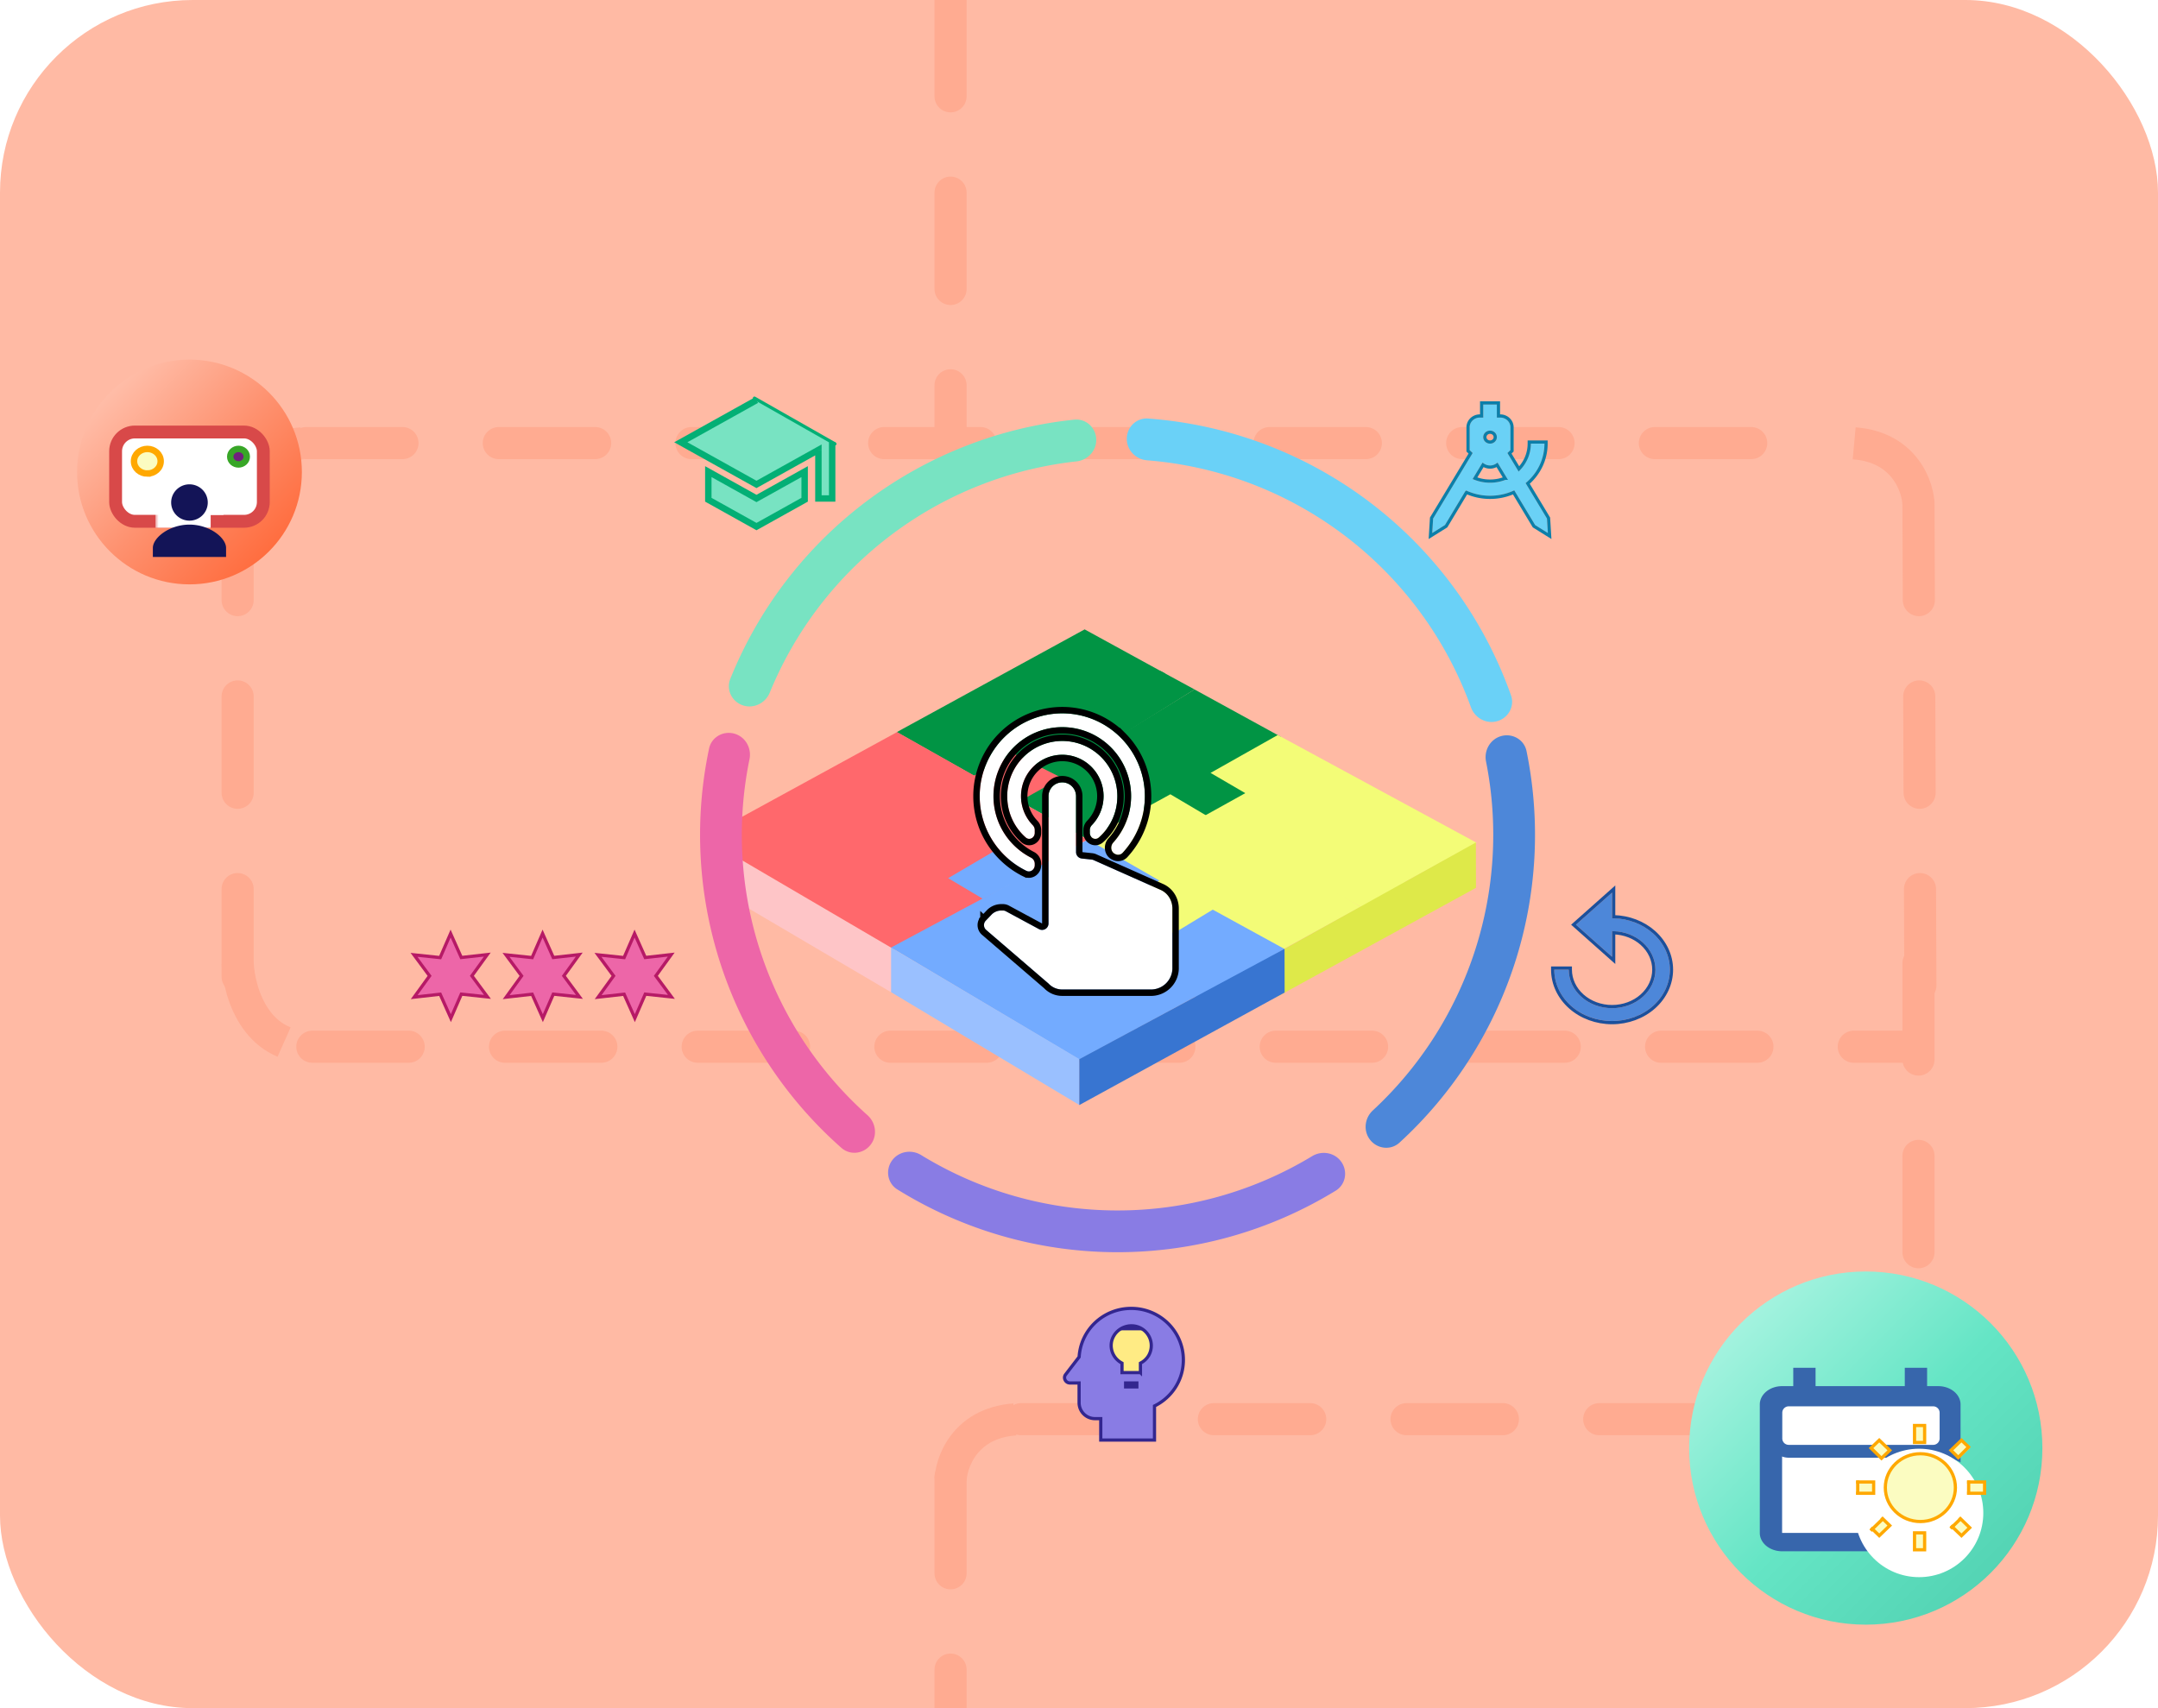 <svg width="336" height="266" fill="none" xmlns="http://www.w3.org/2000/svg"><g clip-path="url(#a)"><rect width="336" height="266" rx="30" fill="#fff"/><rect width="336" height="266" rx="30" fill="#FFBAA4"/><path d="M148 0v69" stroke="#FFAB91" stroke-width="5" stroke-linecap="round" stroke-linejoin="round" stroke-dasharray="15 15"/><path d="M298.706 219c-.221 4.737-3.051 13.953-12.601 12.92" stroke="#FFAB91" stroke-width="5" stroke-linejoin="round" stroke-dasharray="15 15"/><path d="M37 78.453v73.649M298.705 78.453l.303 76.547M47.663 69h239.413M48.63 163h249.106" stroke="#FFAB91" stroke-width="5" stroke-linecap="round" stroke-linejoin="round" stroke-dasharray="15 15"/><path d="M37 78.387c.221-3.421 3.05-10.075 12.6-9.33M298.706 78.387c-.221-3.421-3.051-10.075-12.601-9.33M37 150c.221 4.737 3.05 13.953 12.6 12.92" stroke="#FFAB91" stroke-width="5" stroke-linejoin="round" stroke-dasharray="15 15"/><path d="M298.706 150v70M148 230v36M159 221h140" stroke="#FFAB91" stroke-width="5" stroke-linecap="round" stroke-linejoin="round" stroke-dasharray="15 15"/><path d="M148 230.387c.221-3.421 3.051-10.075 12.601-9.329" stroke="#FFAB91" stroke-width="5" stroke-linejoin="round" stroke-dasharray="15 15"/><g filter="url(#b)"><circle cx="290.5" cy="221.5" r="27.5" fill="url(#c)"/><g filter="url(#d)"><rect x="275.25" y="208.797" width="26.5" height="22.409" rx="2.75" fill="#fff" stroke="#fff" stroke-width="1.5"/><path d="M300.05 219.286v2.143c5.539 0 8.839 5.071 5.782 8.871l-1.892-1.557c1.424-2.372-.678-5.172-3.89-5.172v2.143l-3.908-3.214 3.908-3.214zm0 15.714v-2.143c-5.54 0-8.84-5.071-5.783-8.871l1.892 1.557c-1.424 2.371.678 5.171 3.891 5.171v-2.143l3.907 3.215L300.05 235zm1.736-27.143h-1.736V205h-3.474v2.857h-13.893V205h-3.473v2.857h-1.737c-.921 0-1.804.301-2.456.837-.651.536-1.017 1.263-1.017 2.02v20c0 .758.366 1.485 1.017 2.021.652.535 1.535.836 2.456.836h15.63a8.825 8.825 0 0 1-2.605-2.857h-13.025v-14.285h24.313v2.271c1.233.157 2.414.5 3.473 1.029v-9.015c0-.757-.366-1.484-1.017-2.02-.651-.536-1.535-.837-2.456-.837zm0 5.714h-24.313v-2.857h24.313" fill="#3766AC"/><path d="M276.5 212v4a2 2 0 0 0 2 2H301a2 2 0 0 0 2-2v-4a2 2 0 0 0-2-2h-22.5a2 2 0 0 0-2 2z" fill="#fff" stroke="#3766AC" stroke-width="2" stroke-linecap="round"/></g><g filter="url(#e)"><circle cx="298.8" cy="227.602" r="10" fill="#fff"/></g><path d="m291.318 233.9 1.282 1.24 1.636-1.574-1.291-1.25m6.055-9.933c-3.009 0-5.455 2.367-5.455 5.279s2.446 5.279 5.455 5.279 5.455-2.367 5.455-5.279c0-2.921-2.446-5.279-5.455-5.279zm7.273 6.159H309v-1.76h-2.727m-2.509 6.784 1.636 1.574 1.282-1.24-1.627-1.584m1.627-10.812-1.282-1.232-1.636 1.575 1.291 1.249m-5.146-5.112h-1.818v2.64h1.818m-5.673 1.223-1.636-1.575-1.282 1.232 1.627 1.592 1.291-1.249zM289 228.542h2.727v-1.76H289m10.909 7.919h-1.818v2.639h1.818" fill="#FBFCC1"/><path d="m291.318 233.9 1.282 1.24 1.636-1.574-1.291-1.25m13.328-3.774H309v-1.76h-2.727m-2.509 6.784 1.636 1.574 1.282-1.24-1.627-1.584m1.627-10.812-1.282-1.232-1.636 1.575 1.291 1.249m-5.146-5.112h-1.818v2.64h1.818M289 228.542h2.727v-1.76H289m10.909 7.919h-1.818v2.639h1.818M299 222.383c-3.009 0-5.455 2.367-5.455 5.279s2.446 5.279 5.455 5.279 5.455-2.367 5.455-5.279c0-2.921-2.446-5.279-5.455-5.279zm-4.764-.536-1.636-1.575-1.282 1.232 1.627 1.592 1.291-1.249zM299.66 234.492v3M299.66 217.75v3" stroke="#FFA800" stroke-width=".5"/><path transform="scale(-1.016 -.984) rotate(-45 -429.211 230.028)" stroke="#FFA800" stroke-width=".5" d="M0-.25h2.657"/><path transform="scale(-1.016 -.984) rotate(-45 -435.165 244.4)" stroke="#FFA800" stroke-width=".5" d="M0-.25h2.165"/><path transform="matrix(-.706 .708 -.731 -.683 306.284 221.219)" stroke="#FFA800" stroke-width=".5" d="M0-.25h2.459"/><path stroke="#FFA800" stroke-width=".5" d="M289.25 228.781v-2.226M306.52 228.781v-2.226"/></g><path d="m199.444 114.742-13.462-7.379-27.773 17.106 11.044 6.191 30.191-15.918zM181.462 104.906l-12.584-6.895-29.256 16 12.54 7.079 29.3-16.184z" fill="#019444"/><path d="m185.983 107.357-5.268-2.862-22.795 12.868 5.303 4.24 22.76-14.246zM194.754 123.313l-7.198-3.603-7.863 4.576 6.598 3.712 8.463-4.685z" fill="#019444"/><path d="m109.559 130.474 29.312 17.15-.086 6.916-29.226-17.196v-6.87z" fill="#FEC5C7"/><path d="m169.181 131.422-12.13 7.17-.088 6.486 12.116-7.364.102-6.292z" fill="#FF8E92"/><path d="m109.563 130.461 30.11-16.459 29.653 16.737-30.058 17.133-29.705-17.411z" fill="#FF686C"/><path d="m149.683 121.846 8.208-4.464 7.383 3.735-8.383 4.705-7.208-3.976z" fill="#FF686C"/><path d="m169.298 130.781 12.928-7.092 29.626 17.522-12.933 7.093-29.621-17.523zM188.484 120.359l10.465-5.901 30.956 16.778-11.755 6.437-29.666-17.314z" fill="#F3FC77"/><path d="m186.816 127.444 7.51-4.175 24.619 14.182-6.827 3.897-25.302-13.904z" fill="#F3FC77"/><path d="m173.631 140.245 5.728 3.296.013 6.591-5.744-3.295.003-6.592z" fill="#FFF881"/><path d="m189.945 142.029-8.467-6.556-7.779 4.886 8.371 6.315 7.875-4.645z" fill="#F3FC77"/><path d="m229.794 131.195-30.802 17.122-.142 6.899 30.959-16.958-.015-7.063z" fill="#DEE949"/><path d="m160.955 135.789-6.169-3.236-7.156 4.2 5.398 3.208 7.927-4.172z" fill="#73ABFF"/><path d="m159.663 142.606.002-6.279-6.492 3.809-.003 6.863 6.493-4.393z" fill="#D9D9D9"/><path d="m176.426 149.174 12.399-7.52 11.178 6.126-13.189 7.775-10.388-6.381z" fill="#73ABFF"/><path d="m138.736 147.555 24.307-13.012 30.455 16.682-25.436 13.786-29.326-17.456z" fill="#73ABFF"/><path d="m157.055 137.529 12.334-6.798 11.12 6.391-12.502 7.126-10.952-6.719z" fill="#73ABFF"/><path d="m138.743 147.551 29.315 17.383v7.149l-29.314-17.569-.001-6.963z" fill="#9AC0FF"/><path d="m200.003 147.758-31.956 17.184v7.144l31.97-17.523-.014-6.805z" fill="#3875D1"/><g filter="url(#f)"><path d="M163.254 119.986c0-.57.226-1.117.628-1.52a2.136 2.136 0 0 1 3.03 0c.402.403.628.95.628 1.52v8.712a1 1 0 0 0 .893.995l1.544.166a.976.976 0 0 1 .299.081l10.443 4.644c1.135.516 1.821 1.656 1.821 2.903v9.374a3.331 3.331 0 0 1-3.214 3.225h-13.929a2.897 2.897 0 0 1-2.143-.925l-9.7-8.342a1.001 1.001 0 0 1-.07-1.45l.856-.893a2.12 2.12 0 0 1 1.586-.688h.219c.165 0 .329.041.474.12l5.161 2.783a1 1 0 0 0 1.474-.881v-19.824zm2.143-8.6c2.273 0 4.454.906 6.061 2.519a8.613 8.613 0 0 1 2.511 6.081c0 2.594-1.11 4.868-2.882 6.431-.577.509-1.404.046-1.404-.723v-.448c0-.283.122-.549.319-.753a6.481 6.481 0 0 0 1.824-4.507 6.464 6.464 0 0 0-1.883-4.561 6.417 6.417 0 0 0-9.092 0 6.477 6.477 0 0 0-.058 9.068c.196.204.318.47.318.753v.448c0 .769-.826 1.232-1.404.723-1.772-1.563-2.881-3.837-2.881-6.431 0-2.281.903-4.468 2.51-6.081a8.558 8.558 0 0 1 6.061-2.519zm0-4.3c3.41 0 6.68 1.359 9.092 3.778a12.923 12.923 0 0 1 3.765 9.122 12.95 12.95 0 0 1-3.467 8.82.955.955 0 0 1-1.098.209l-.056-.026c-.675-.305-.8-1.221-.305-1.771a10.781 10.781 0 0 0-.355-14.833 10.695 10.695 0 0 0-7.576-3.149 10.697 10.697 0 0 0-7.576 3.149 10.769 10.769 0 0 0-3.138 7.601c0 4.174 2.364 7.79 5.837 9.567.354.181.591.537.591.935v.248c0 .691-.685 1.172-1.307.868-4.298-2.096-7.264-6.51-7.264-11.618 0-3.421 1.355-6.703 3.766-9.122a12.835 12.835 0 0 1 9.091-3.778z" fill="#fff"/><path d="m180.925 134.129-.003-.001-10.443-4.645a1.481 1.481 0 0 0-.448-.121l-1.545-.166a.501.501 0 0 1-.446-.498v-8.712c0-.702-.278-1.376-.773-1.873a2.642 2.642 0 0 0-4.513 1.873v19.824a.5.5 0 0 1-.737.441l-5.16-2.783a1.502 1.502 0 0 0-.712-.18h-.219c-.728 0-1.443.287-1.952.847l-.851.889.361.345-.361-.345a1.499 1.499 0 0 0 .105 2.174l9.68 8.325a3.396 3.396 0 0 0 2.489 1.063H179.344a3.833 3.833 0 0 0 3.696-3.707V137.487c0-1.43-.788-2.755-2.115-3.358zm-21.34-2.075.219-.45-.219.45c.994.485 2.026-.304 2.026-1.318v-.248a1.56 1.56 0 0 0-.863-1.38 10.226 10.226 0 0 1-5.565-9.122c0-2.719 1.076-5.326 2.992-7.248a10.19 10.19 0 0 1 14.444 0 10.28 10.28 0 0 1 .338 14.145c-.686.761-.562 2.096.47 2.562l.057.025a1.455 1.455 0 0 0 1.671-.324c2.223-2.407 3.599-5.618 3.599-9.16 0-3.553-1.407-6.962-3.911-9.475a13.337 13.337 0 0 0-9.446-3.925 13.333 13.333 0 0 0-9.445 3.925 13.422 13.422 0 0 0-3.912 9.475c0 5.307 3.081 9.89 7.545 12.068zm12.227-18.502a9.055 9.055 0 0 0-12.83 0 9.115 9.115 0 0 0-2.656 6.434c0 2.742 1.174 5.151 3.051 6.806.454.4 1.032.424 1.484.184.441-.234.75-.712.75-1.282v-.448c0-.43-.185-.817-.458-1.1a5.977 5.977 0 0 1 .053-8.368 5.915 5.915 0 0 1 8.383 0 5.961 5.961 0 0 1 1.737 4.208 5.981 5.981 0 0 1-1.684 4.16c-.273.283-.459.67-.459 1.1v.448c0 .57.309 1.048.751 1.282.451.24 1.03.216 1.484-.184 1.877-1.655 3.051-4.064 3.051-6.806a9.116 9.116 0 0 0-2.657-6.434z" stroke="#000"/></g><path d="M175.441 68.267c.041-1.795 1.531-3.224 3.322-3.092a64.997 64.997 0 0 1 56.498 43.097c.6 1.692-.385 3.507-2.104 4.021-1.72.515-3.522-.466-4.132-2.154a58.502 58.502 0 0 0-50.415-38.457c-1.789-.142-3.211-1.62-3.169-3.415z" fill="#6AD1F7"/><path d="M233.801 114.61c1.739-.447 3.519.598 3.879 2.357a64.997 64.997 0 0 1-19.779 60.968c-1.324 1.212-3.379 1.013-4.523-.37-1.145-1.382-.945-3.424.372-4.644a58.5 58.5 0 0 0 17.626-54.332c-.35-1.761.687-3.531 2.425-3.979z" fill="#4D87D9"/><path d="M208.867 180.964c1.013 1.482.638 3.512-.892 4.45a65.003 65.003 0 0 1-68.254-.188c-1.525-.946-1.889-2.978-.868-4.454 1.022-1.476 3.042-1.836 4.572-.898a58.507 58.507 0 0 0 60.875.168c1.535-.93 3.553-.559 4.567.922z" fill="#897CE4"/><path d="M135.526 178.299c-1.118 1.404-3.169 1.642-4.515.455a65.003 65.003 0 0 1-20.608-62.185c.371-1.756 2.157-2.791 3.893-2.332 1.735.458 2.761 2.235 2.4 3.993a58.504 58.504 0 0 0 18.371 55.433c1.339 1.194 1.578 3.233.459 4.636z" fill="#ED66A8"/><path d="M115.637 109.831c-1.697-.586-2.604-2.441-1.934-4.106a64.994 64.994 0 0 1 53.564-40.375c1.786-.186 3.318 1.197 3.415 2.99.096 1.792-1.28 3.313-3.064 3.51a58.502 58.502 0 0 0-47.763 36.002c-.68 1.661-2.522 2.565-4.218 1.979z" fill="#78E3C2"/><g filter="url(#g)"><path d="M230.941 59h2.118v2.028h.529c.421 0 .825.16 1.123.446.298.285.465.672.465 1.076v3.55l-.465.446 1.736 2.88c1.175-1.106 1.906-2.637 1.906-4.34h2.118c0 2.454-1.133 4.654-2.933 6.145l3.324 5.518L241 79l-1.98-1.237-3.251-5.406a8.744 8.744 0 0 1-3.769.842 8.744 8.744 0 0 1-3.769-.842l-3.251 5.406L223 79l.138-2.251 6.151-10.203-.465-.447v-3.55c0-.403.167-.79.465-1.075a1.625 1.625 0 0 1 1.123-.446h.529V59zm-1.652 11.592a6.545 6.545 0 0 0 2.711.578c.964 0 1.885-.203 2.711-.578l-1.546-2.566h-.011a1.687 1.687 0 0 1-2.308 0h-.011l-1.546 2.566zM232 63.057c-.281 0-.55.107-.749.297a.995.995 0 0 0-.31.717c0 .269.112.527.31.717.199.19.468.297.749.297.281 0 .55-.107.749-.297a.995.995 0 0 0 .31-.717.995.995 0 0 0-.31-.717 1.084 1.084 0 0 0-.749-.297z" fill="#6AD1F6"/><path d="M230.941 58.75h-.25v2.028h-.279c-.484 0-.951.184-1.296.515a1.739 1.739 0 0 0-.542 1.257V66.206l.077.074.321.308-6.048 10.031-.032.053-.004.061-.138 2.252-.029.484.411-.257 1.98-1.237.051-.032.031-.052 3.135-5.213a9.026 9.026 0 0 0 3.671.77c1.31 0 2.564-.276 3.671-.77l3.135 5.213.031.052.051.032 1.98 1.237.411.257-.029-.484-.138-2.252-.004-.061-.032-.053-3.215-5.335c1.758-1.531 2.86-3.74 2.86-6.199v-.25h-2.618v.25c0 1.52-.608 2.9-1.606 3.94l-1.469-2.437.321-.308.077-.074V62.55c0-.473-.196-.924-.542-1.256a1.874 1.874 0 0 0-1.296-.515h-.279V58.75h-2.368zM232 70.92a6.32 6.32 0 0 1-2.348-.445l1.254-2.081a1.934 1.934 0 0 0 2.188 0l1.254 2.081a6.32 6.32 0 0 1-2.348.445zm-.576-7.386a.833.833 0 0 1 .576-.227c.218 0 .425.083.576.227.15.145.233.338.233.537 0 .2-.083.392-.233.537a.833.833 0 0 1-.576.227.833.833 0 0 1-.576-.227.745.745 0 0 1-.233-.537c0-.2.083-.392.233-.537z" stroke="#0B7FAA" stroke-width=".5"/></g><g filter="url(#h)"><path d="M251 139v-4l-5.625 5 5.625 5v-4c1.79 0 3.507.632 4.773 1.757 1.266 1.126 1.977 2.652 1.977 4.243 0 1.591-.711 3.117-1.977 4.243C254.507 152.368 252.79 153 251 153c-1.79 0-3.507-.632-4.773-1.757-1.266-1.126-1.977-2.652-1.977-4.243H242c0 2.122.948 4.157 2.636 5.657 1.688 1.5 3.977 2.343 6.364 2.343s4.676-.843 6.364-2.343c1.688-1.5 2.636-3.535 2.636-5.657s-.948-4.157-2.636-5.657c-1.688-1.5-3.977-2.343-6.364-2.343z" fill="#4D87D9"/><path d="M251.25 145v-3.746c1.641.056 3.198.66 4.357 1.69 1.216 1.081 1.893 2.541 1.893 4.056 0 1.515-.677 2.975-1.893 4.056-1.217 1.082-2.874 1.694-4.607 1.694s-3.39-.612-4.607-1.694c-1.216-1.081-1.893-2.541-1.893-4.056v-.25h-2.75v.25c0 2.198.983 4.299 2.72 5.844 1.736 1.543 4.086 2.406 6.53 2.406s4.794-.863 6.53-2.406c1.737-1.545 2.72-3.646 2.72-5.844 0-2.198-.983-4.299-2.72-5.844-1.677-1.49-3.926-2.346-6.28-2.403V134.443l-.416.37-5.625 5-.21.187.21.187 5.625 5 .416.37V145z" stroke="#1B509C" stroke-width=".5"/></g><g filter="url(#i)" stroke="#33268F" stroke-width=".5"><path fill="#FFEB84" d="M172.25 202.914h7.5v8.833h-7.5z"/><path d="M166.579 211.361h1.436v3.083a2.478 2.478 0 0 0 2.498 2.473h.874v3.333h8.367v-5.304c2.669-1.311 4.496-4.012 4.496-7.168 0-4.429-3.621-8.028-8.117-8.028-4.343 0-7.854 3.34-8.113 7.559l-2.11 2.748v.001c-.406.519.003 1.303.669 1.303zm10.989-1.611h-2.871v-1.473l-.126-.072c-1.49-.855-2.005-2.735-1.145-4.189.864-1.463 2.783-1.997 4.269-1.154a3.088 3.088 0 0 1 1.144 4.233c-.27.452-.665.842-1.143 1.109l-.128.072v1.474zm-2.309 2.222v-.611h1.747v.611h-1.747z" fill="#897CE4"/></g><g filter="url(#j)" fill="#ED66A8" stroke="#B61A66" stroke-width=".5"><path d="m75.307 144.717-3.482.391-1.435-3.21-.232-.518-.226.52-1.4 3.221-3.506-.368-.565-.06.338.457 2.087 2.819-2.065 2.853-.331.458.562-.063 3.482-.392 1.435 3.211.231.518.227-.52 1.4-3.222 3.505.369.566.06-.338-.457-2.087-2.819 2.064-2.853.332-.458-.562.063zM89.627 144.717l-3.482.391-1.435-3.21-.231-.518-.227.52-1.4 3.221-3.505-.368-.566-.06.338.457 2.087 2.819-2.064 2.853-.332.458.562-.063 3.482-.392 1.435 3.211.232.518.226-.52 1.4-3.222 3.506.369.565.06-.338-.457-2.087-2.819 2.065-2.853.331-.458-.562.063zM103.948 144.717l-3.482.391-1.435-3.21-.231-.518-.226.52-1.401 3.221-3.505-.368-.566-.06.339.457 2.087 2.819-2.065 2.853-.332.458.562-.063 3.483-.392 1.435 3.211.231.518.226-.52 1.401-3.222 3.505.369.565.06-.338-.457-2.087-2.819 2.065-2.853.331-.458-.562.063z"/></g><g filter="url(#k)"><mask id="l" maskUnits="userSpaceOnUse" x="104" y="57.305" width="27" height="22" fill="#000"><path fill="#fff" d="M104 57.305h27v22h-27z"/><path d="M117.784 58.305 106 64.87l11.784 6.565 9.641-5.373v7.561h2.143V64.87m-19.283 4.573v4.377l7.499 4.18 7.499-4.18v-4.376l-7.499 4.18-7.499-4.18z"/></mask><path d="M117.784 58.305 106 64.87l11.784 6.565 9.641-5.373v7.561h2.143V64.87m-19.283 4.573v4.377l7.499 4.18 7.499-4.18v-4.376l-7.499 4.18-7.499-4.18z" fill="#78E3C2"/><path d="m106 64.87-.243-.437-.784.437.784.437.243-.437zm11.784 6.565-.243.437.243.135.243-.135-.243-.437zm9.641-5.373h.5v-.85l-.743.414.243.436zm0 7.561h-.5v.5h.5v-.5zm2.143 0v.5h.5v-.5h-.5zm-19.283-4.18.244-.436-.744-.415v.852h.5zm0 4.377h-.5v.294l.257.143.243-.437zm7.499 4.18-.243.437.243.136.243-.136-.243-.437zm7.499-4.18.243.437.257-.143v-.294h-.5zm0-4.376h.5v-.852l-.744.415.244.436zm-7.499 4.18-.243.436.243.136.243-.136-.243-.437zm-.243-15.756-11.784 6.565.486.874 11.784-6.566-.486-.873zm-11.784 7.439 11.784 6.565.486-.874-11.784-6.565-.486.874zm12.27 6.565 9.642-5.373-.487-.873-9.641 5.372.486.874zm8.898-5.81v7.561h1v-7.56h-1zm.5 8.061h2.143v-1h-2.143v1zm2.643-.5V64.87h-1v8.753h1zm-20.283-4.18v4.377h1v-4.376h-1zm.257 4.814 7.499 4.18.486-.874-7.498-4.18-.487.874zm7.985 4.18 7.499-4.18-.487-.874-7.498 4.18.486.874zm7.756-4.617v-4.376h-1v4.376h1zm-.744-4.813-7.498 4.18.486.873 7.499-4.18-.487-.873zm-7.012 4.18-7.498-4.18-.487.873 7.499 4.18.486-.873z" fill="#03AF75" mask="url(#l)"/><path d="m117.469 58 12.53 7.124" stroke="#03AF75" stroke-width=".5" stroke-linecap="round"/></g><g filter="url(#m)"><circle cx="29.5" cy="69.5" r="17.5" fill="url(#n)"/><g filter="url(#o)"><rect x="18" y="59.273" width="23" height="13.906" rx="3" fill="#fff" stroke="#D84949" stroke-width="2"/><mask id="p" maskUnits="userSpaceOnUse" x="24.2" y="66.016" width="11" height="9" fill="#000"><path fill="#fff" d="M24.2 66.016h11v9h-11z"/><path d="M32.8 72.183c0-.548-.085-1.09-.251-1.595a4.367 4.367 0 0 0-.715-1.352 3.367 3.367 0 0 0-1.07-.903c-.401-.21-.83-.317-1.264-.317-.433 0-.862.107-1.263.317-.4.21-.764.516-1.07.903a4.37 4.37 0 0 0-.716 1.352 5.134 5.134 0 0 0-.25 1.595h6.6z"/></mask><path d="M32.8 72.183c0-.548-.085-1.09-.251-1.595a4.367 4.367 0 0 0-.715-1.352 3.367 3.367 0 0 0-1.07-.903c-.401-.21-.83-.317-1.264-.317-.433 0-.862.107-1.263.317-.4.21-.764.516-1.07.903a4.37 4.37 0 0 0-.716 1.352 5.134 5.134 0 0 0-.25 1.595h6.6z" stroke="#fff" stroke-width="4" mask="url(#p)"/><path d="M22.942 65.745c1.096 0 2.077-.81 2.077-1.92 0-1.107-.98-1.919-2.077-1.919-1.096 0-2.077.812-2.077 1.92 0 1.108.98 1.92 2.077 1.92z" fill="#FBFCC1" stroke="#FFA800"/><path d="M37.133 64.326c.661 0 1.288-.494 1.288-1.21s-.627-1.21-1.288-1.21c-.66 0-1.288.494-1.288 1.21s.627 1.21 1.288 1.21z" fill="#71207D" stroke="#38A627"/><path d="M29.5 67.422c.756 0 1.48.298 2.015.828.535.53.835 1.25.835 2s-.3 1.469-.835 2c-.534.53-1.26.827-2.015.827-.756 0-1.481-.298-2.015-.828a2.817 2.817 0 0 1-.835-2c0-.75.3-1.469.835-1.999a2.861 2.861 0 0 1 2.015-.828zm0 6.272c3.15 0 5.7 2.063 5.7 3.625v1.414H23.8v-1.414c0-1.562 2.55-3.625 5.7-3.625z" fill="#131457"/></g></g></g><defs><filter id="j" x="59.922" y="140.758" width="49.157" height="22.414" filterUnits="userSpaceOnUse" color-interpolation-filters="sRGB"><feFlood flood-opacity="0" result="BackgroundImageFix"/><feColorMatrix in="SourceAlpha" values="0 0 0 0 0 0 0 0 0 0 0 0 0 0 0 0 0 0 127 0" result="hardAlpha"/><feOffset dy="4"/><feGaussianBlur stdDeviation="2"/><feComposite in2="hardAlpha" operator="out"/><feColorMatrix values="0 0 0 0 0 0 0 0 0 0 0 0 0 0 0 0 0 0 0.25 0"/><feBlend in2="BackgroundImageFix" result="effect1_dropShadow_850_15962"/><feBlend in="SourceGraphic" in2="effect1_dropShadow_850_15962" result="shape"/></filter><filter id="b" x="259" y="194" width="63" height="63" filterUnits="userSpaceOnUse" color-interpolation-filters="sRGB"><feFlood flood-opacity="0" result="BackgroundImageFix"/><feColorMatrix in="SourceAlpha" values="0 0 0 0 0 0 0 0 0 0 0 0 0 0 0 0 0 0 127 0" result="hardAlpha"/><feOffset dy="4"/><feGaussianBlur stdDeviation="2"/><feComposite in2="hardAlpha" operator="out"/><feColorMatrix values="0 0 0 0 0 0 0 0 0 0 0 0 0 0 0 0 0 0 0.25 0"/><feBlend in2="BackgroundImageFix" result="effect1_dropShadow_850_15962"/><feBlend in="SourceGraphic" in2="effect1_dropShadow_850_15962" result="shape"/></filter><filter id="e" x="284.8" y="217.602" width="28" height="28" filterUnits="userSpaceOnUse" color-interpolation-filters="sRGB"><feFlood flood-opacity="0" result="BackgroundImageFix"/><feColorMatrix in="SourceAlpha" values="0 0 0 0 0 0 0 0 0 0 0 0 0 0 0 0 0 0 127 0" result="hardAlpha"/><feOffset dy="4"/><feGaussianBlur stdDeviation="2"/><feComposite in2="hardAlpha" operator="out"/><feColorMatrix values="0 0 0 0 0 0 0 0 0 0 0 0 0 0 0 0 0 0 0.25 0"/><feBlend in2="BackgroundImageFix" result="effect1_dropShadow_850_15962"/><feBlend in="SourceGraphic" in2="effect1_dropShadow_850_15962" result="shape"/></filter><filter id="f" x="147.54" y="106.086" width="40" height="53" filterUnits="userSpaceOnUse" color-interpolation-filters="sRGB"><feFlood flood-opacity="0" result="BackgroundImageFix"/><feColorMatrix in="SourceAlpha" values="0 0 0 0 0 0 0 0 0 0 0 0 0 0 0 0 0 0 127 0" result="hardAlpha"/><feOffset dy="4"/><feGaussianBlur stdDeviation="2"/><feComposite in2="hardAlpha" operator="out"/><feColorMatrix values="0 0 0 0 0 0 0 0 0 0 0 0 0 0 0 0 0 0 0.25 0"/><feBlend in2="BackgroundImageFix" result="effect1_dropShadow_850_15962"/><feBlend in="SourceGraphic" in2="effect1_dropShadow_850_15962" result="shape"/></filter><filter id="g" x="218.441" y="58.5" width="27.117" height="29.438" filterUnits="userSpaceOnUse" color-interpolation-filters="sRGB"><feFlood flood-opacity="0" result="BackgroundImageFix"/><feColorMatrix in="SourceAlpha" values="0 0 0 0 0 0 0 0 0 0 0 0 0 0 0 0 0 0 127 0" result="hardAlpha"/><feOffset dy="4"/><feGaussianBlur stdDeviation="2"/><feComposite in2="hardAlpha" operator="out"/><feColorMatrix values="0 0 0 0 0 0 0 0 0 0 0 0 0 0 0 0 0 0 0.25 0"/><feBlend in2="BackgroundImageFix" result="effect1_dropShadow_850_15962"/><feBlend in="SourceGraphic" in2="effect1_dropShadow_850_15962" result="shape"/></filter><filter id="h" x="237.5" y="133.883" width="27" height="29.617" filterUnits="userSpaceOnUse" color-interpolation-filters="sRGB"><feFlood flood-opacity="0" result="BackgroundImageFix"/><feColorMatrix in="SourceAlpha" values="0 0 0 0 0 0 0 0 0 0 0 0 0 0 0 0 0 0 127 0" result="hardAlpha"/><feOffset dy="4"/><feGaussianBlur stdDeviation="2"/><feComposite in2="hardAlpha" operator="out"/><feColorMatrix values="0 0 0 0 0 0 0 0 0 0 0 0 0 0 0 0 0 0 0.25 0"/><feBlend in2="BackgroundImageFix" result="effect1_dropShadow_850_15962"/><feBlend in="SourceGraphic" in2="effect1_dropShadow_850_15962" result="shape"/></filter><filter id="i" x="161.496" y="199.5" width="27.004" height="29" filterUnits="userSpaceOnUse" color-interpolation-filters="sRGB"><feFlood flood-opacity="0" result="BackgroundImageFix"/><feColorMatrix in="SourceAlpha" values="0 0 0 0 0 0 0 0 0 0 0 0 0 0 0 0 0 0 127 0" result="hardAlpha"/><feOffset dy="4"/><feGaussianBlur stdDeviation="2"/><feComposite in2="hardAlpha" operator="out"/><feColorMatrix values="0 0 0 0 0 0 0 0 0 0 0 0 0 0 0 0 0 0 0.25 0"/><feBlend in2="BackgroundImageFix" result="effect1_dropShadow_850_15962"/><feBlend in="SourceGraphic" in2="effect1_dropShadow_850_15962" result="shape"/></filter><filter id="d" x="270" y="205" width="41" height="38" filterUnits="userSpaceOnUse" color-interpolation-filters="sRGB"><feFlood flood-opacity="0" result="BackgroundImageFix"/><feColorMatrix in="SourceAlpha" values="0 0 0 0 0 0 0 0 0 0 0 0 0 0 0 0 0 0 127 0" result="hardAlpha"/><feOffset dy="4"/><feGaussianBlur stdDeviation="2"/><feComposite in2="hardAlpha" operator="out"/><feColorMatrix values="0 0 0 0 0 0 0 0 0 0 0 0 0 0 0 0 0 0 0.25 0"/><feBlend in2="BackgroundImageFix" result="effect1_dropShadow_850_15962"/><feBlend in="SourceGraphic" in2="effect1_dropShadow_850_15962" result="shape"/></filter><filter id="k" x="100.973" y="57.75" width="33.276" height="28.82" filterUnits="userSpaceOnUse" color-interpolation-filters="sRGB"><feFlood flood-opacity="0" result="BackgroundImageFix"/><feColorMatrix in="SourceAlpha" values="0 0 0 0 0 0 0 0 0 0 0 0 0 0 0 0 0 0 127 0" result="hardAlpha"/><feOffset dy="4"/><feGaussianBlur stdDeviation="2"/><feComposite in2="hardAlpha" operator="out"/><feColorMatrix values="0 0 0 0 0 0 0 0 0 0 0 0 0 0 0 0 0 0 0.25 0"/><feBlend in2="BackgroundImageFix" result="effect1_dropShadow_850_15962"/><feBlend in="SourceGraphic" in2="effect1_dropShadow_850_15962" result="shape"/></filter><filter id="m" x="8" y="52" width="43" height="43" filterUnits="userSpaceOnUse" color-interpolation-filters="sRGB"><feFlood flood-opacity="0" result="BackgroundImageFix"/><feColorMatrix in="SourceAlpha" values="0 0 0 0 0 0 0 0 0 0 0 0 0 0 0 0 0 0 127 0" result="hardAlpha"/><feOffset dy="4"/><feGaussianBlur stdDeviation="2"/><feComposite in2="hardAlpha" operator="out"/><feColorMatrix values="0 0 0 0 0 0 0 0 0 0 0 0 0 0 0 0 0 0 0.25 0"/><feBlend in2="BackgroundImageFix" result="effect1_dropShadow_850_15962"/><feBlend in="SourceGraphic" in2="effect1_dropShadow_850_15962" result="shape"/></filter><filter id="o" x="13" y="58.273" width="33" height="28.461" filterUnits="userSpaceOnUse" color-interpolation-filters="sRGB"><feFlood flood-opacity="0" result="BackgroundImageFix"/><feColorMatrix in="SourceAlpha" values="0 0 0 0 0 0 0 0 0 0 0 0 0 0 0 0 0 0 127 0" result="hardAlpha"/><feOffset dy="4"/><feGaussianBlur stdDeviation="2"/><feComposite in2="hardAlpha" operator="out"/><feColorMatrix values="0 0 0 0 0 0 0 0 0 0 0 0 0 0 0 0 0 0 0.25 0"/><feBlend in2="BackgroundImageFix" result="effect1_dropShadow_850_15962"/><feBlend in="SourceGraphic" in2="effect1_dropShadow_850_15962" result="shape"/></filter><linearGradient id="c" x1="263" y1="194" x2="318" y2="249" gradientUnits="userSpaceOnUse"><stop stop-color="#BCF8E9"/><stop offset=".515" stop-color="#65E5C5"/><stop offset="1" stop-color="#4DCDAD"/></linearGradient><linearGradient id="n" x1="12" y1="52" x2="47" y2="87" gradientUnits="userSpaceOnUse"><stop stop-color="#FFCEBE"/><stop offset=".515" stop-color="#FE916F"/><stop offset="1" stop-color="#FF5E2B"/></linearGradient><clipPath id="a"><rect width="336" height="266" rx="30" fill="#fff"/></clipPath></defs></svg>